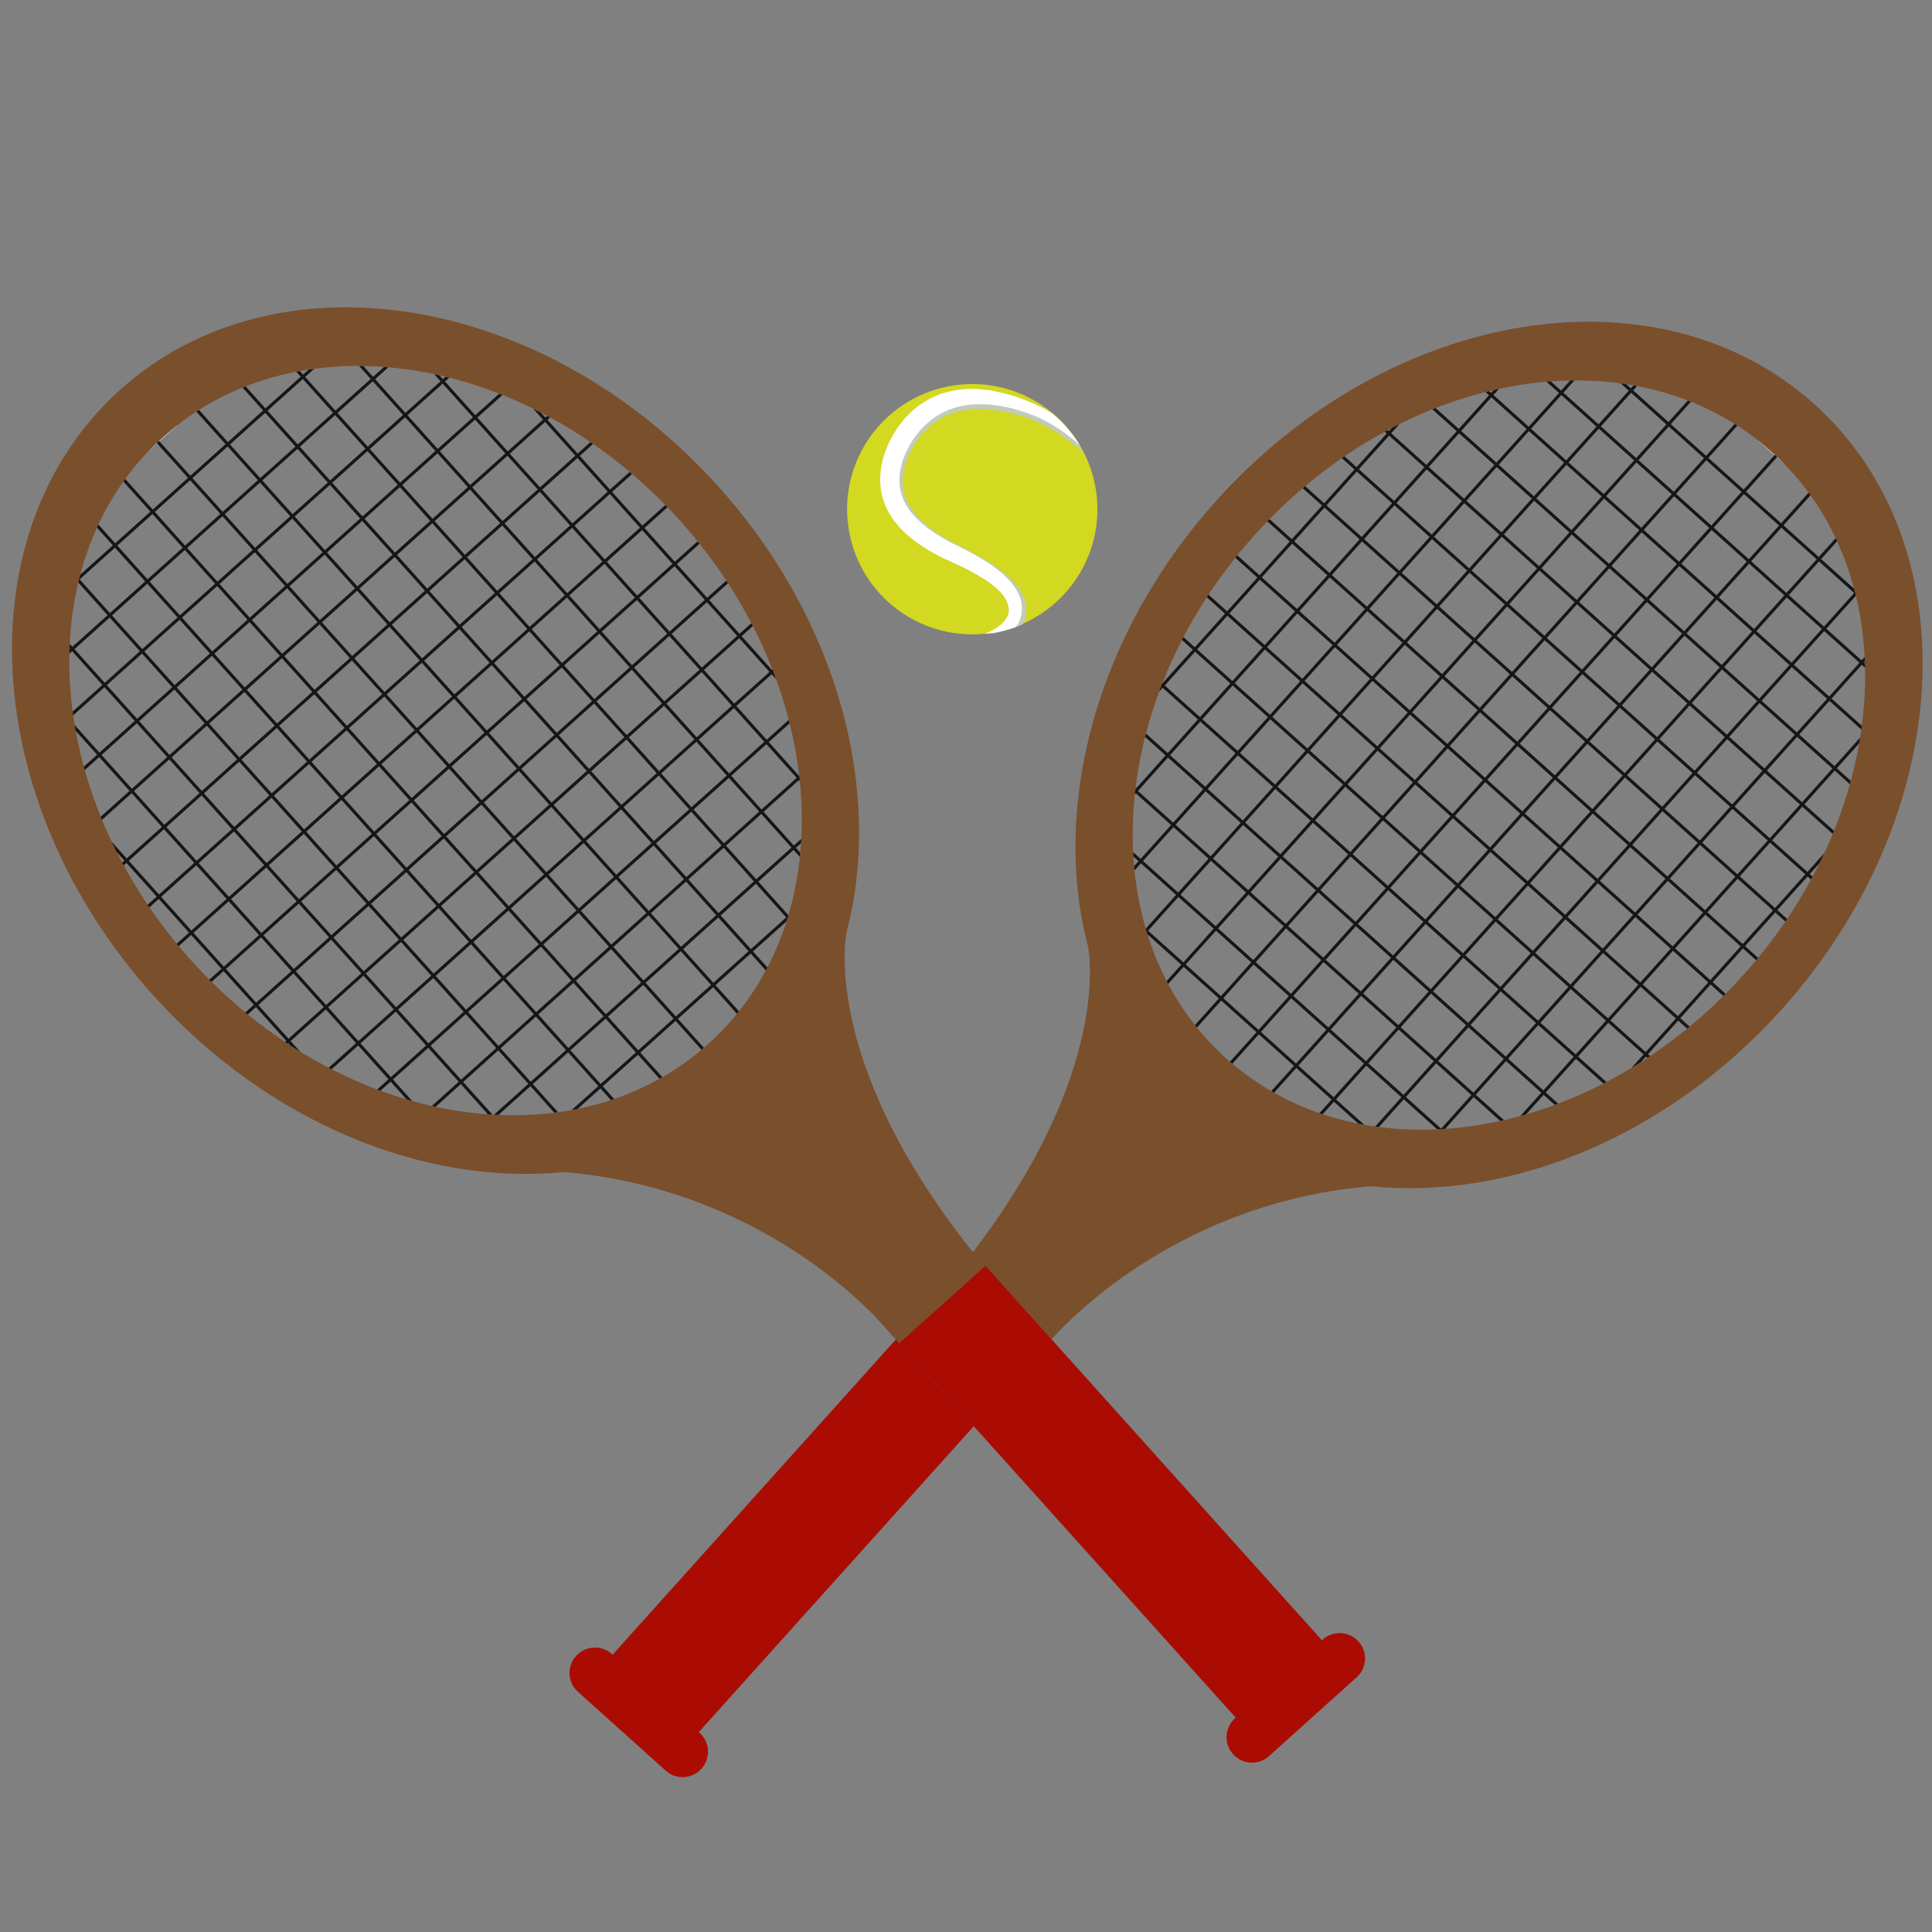 <?xml version="1.0" encoding="utf-8"?>
<!-- Generator: Adobe Illustrator 21.1.0, SVG Export Plug-In . SVG Version: 6.00 Build 0)  -->
<svg version="1.1" id="Warstwa_1" xmlns="http://www.w3.org/2000/svg" xmlns:xlink="http://www.w3.org/1999/xlink" x="0px" y="0px"
	 viewBox="0 0 1417.3 1417.3" style="enable-background:new 0 0 1417.3 1417.3;" xml:space="preserve">
<rect x="0" y="0" width="1417.3" height="1417.3" fill="#808080" stroke="none"/>
<style type="text/css">
	.st0{fill:#7A4F2C;}
	.st1{clip-path:url(#SVGID_2_);}
	.st2{fill:#161616;}
	.st3{fill:none;stroke:#B1B1B1;stroke-width:1.125;stroke-miterlimit:10;}
	.st4{fill:#AA0C04;}
	.st5{clip-path:url(#SVGID_4_);}
	.st6{fill:#D3D821;}
	.st7{fill:#C0CBBC;}
	.st8{fill:#FFFFFF;}
</style>
<g id="tennis2">
	<path class="st0" d="M1307.1,740.4c127.8-142.2,138.5-340.9,23.9-443.9c-114.6-103-311.1-71.2-438.8,70.9
		c-88.6,98.6-120.9,224.5-94.1,326.7c0,0,0-0.1,0-0.1c0,0,20.5,92.2-91.1,233.2l-268.1,298.3l63.2,56.8l272.9-303.7
		c19.7-21,99.7-97.5,230.6-108.4c0,0-0.1,0-0.1,0C1106.9,880.6,1222.2,834.9,1307.1,740.4z M899.6,776.5
		c-99.1-89-89.8-260.9,20.6-383.8c110.5-122.9,280.3-150.4,379.4-61.3c99.1,89,89.8,260.9-20.6,383.8
		C1168.5,838,998.7,865.5,899.6,776.5z"/>
	<g>
		<defs>
			<path id="SVGID_1_" d="M899.6,776.5c-99.1-89-89.8-260.9,20.6-383.8c110.5-122.9,280.3-150.4,379.4-61.3
				c99.1,89,89.8,260.9-20.6,383.8C1168.5,838,998.7,865.5,899.6,776.5z"/>
		</defs>
		<clipPath id="SVGID_2_">
			<use xlink:href="#SVGID_1_"  style="overflow:visible;"/>
		</clipPath>
		<g class="st1">
			<g>
				
					<rect x="1251" y="64.2" transform="matrix(0.668 -0.744 0.744 0.668 129.279 1058.549)" class="st2" width="2.3" height="640"/>
				
					<rect x="1274.7" y="37.8" transform="matrix(0.668 -0.744 0.744 0.668 156.804 1067.454)" class="st2" width="2.3" height="640"/>
				<line class="st3" x1="1061.7" y1="117.5" x2="1537.6" y2="545.3"/>
				
					<rect x="1227.2" y="90.7" transform="matrix(0.668 -0.744 0.744 0.668 101.754 1049.642)" class="st2" width="2.3" height="640"/>
				
					<rect x="1203.5" y="117.1" transform="matrix(0.668 -0.744 0.744 0.668 74.227 1040.729)" class="st2" width="2.3" height="640"/>
				
					<rect x="1179.7" y="143.5" transform="matrix(0.668 -0.744 0.744 0.668 46.703 1031.817)" class="st2" width="2.3" height="640"/>
				
					<rect x="1156" y="169.9" transform="matrix(0.668 -0.744 0.744 0.668 19.177 1022.913)" class="st2" width="2.3" height="640"/>
				
					<rect x="1132.2" y="196.4" transform="matrix(0.668 -0.744 0.744 0.668 -8.338 1014.023)" class="st2" width="2.3" height="640"/>
				
					<rect x="1108.5" y="222.8" transform="matrix(0.668 -0.744 0.744 0.668 -35.87 1005.108)" class="st2" width="2.3" height="640"/>
				
					<rect x="1084.7" y="249.2" transform="matrix(0.668 -0.744 0.744 0.668 -63.396 996.195)" class="st2" width="2.3" height="640"/>
				
					<rect x="1060.9" y="275.6" transform="matrix(0.668 -0.744 0.744 0.668 -90.922 987.284)" class="st2" width="2.3" height="640"/>
				
					<rect x="1037.2" y="302.1" transform="matrix(0.668 -0.744 0.744 0.668 -118.447 978.389)" class="st2" width="2.3" height="640"/>
				
					<rect x="1013.4" y="328.5" transform="matrix(0.668 -0.744 0.744 0.668 -145.973 969.483)" class="st2" width="2.3" height="640"/>
				
					<rect x="989.7" y="354.9" transform="matrix(0.668 -0.744 0.744 0.668 -173.497 960.576)" class="st2" width="2.3" height="640"/>
				
					<rect x="965.9" y="381.3" transform="matrix(0.669 -0.744 0.744 0.669 -201.025 951.641)" class="st2" width="2.3" height="640"/>
				
					<rect x="942.2" y="407.8" transform="matrix(0.668 -0.744 0.744 0.668 -228.545 942.757)" class="st2" width="2.3" height="640"/>
				
					<rect x="918.4" y="434.2" transform="matrix(0.668 -0.744 0.744 0.668 -256.068 933.845)" class="st2" width="2.3" height="640"/>
				<line class="st3" x1="657.8" y1="566.7" x2="1133.8" y2="994.5"/>
			</g>
			<g>
				
					<rect x="914.6" y="687.2" transform="matrix(0.668 -0.744 0.744 0.668 -102.56 1146.658)" class="st2" width="640" height="2.3"/>
				
					<rect x="942.1" y="712" transform="matrix(0.668 -0.744 0.744 0.668 -111.847 1175.368)" class="st2" width="640" height="2.3"/>
				<line class="st3" x1="1503.6" y1="499.9" x2="1075.8" y2="975.9"/>
				<line class="st3" x1="1531.2" y1="524.7" x2="1103.3" y2="1000.6"/>
				
					<rect x="887" y="662.4" transform="matrix(0.668 -0.744 0.744 0.668 -93.278 1117.95)" class="st2" width="640" height="2.3"/>
				
					<rect x="859.5" y="637.6" transform="matrix(0.668 -0.744 0.744 0.668 -83.988 1089.246)" class="st2" width="640" height="2.3"/>
				
					<rect x="831.9" y="612.9" transform="matrix(0.668 -0.744 0.744 0.668 -74.702 1060.536)" class="st2" width="640" height="2.3"/>
				
					<rect x="804.4" y="588.1" transform="matrix(0.668 -0.744 0.744 0.668 -65.418 1031.824)" class="st2" width="640" height="2.3"/>
				
					<rect x="776.8" y="563.4" transform="matrix(0.668 -0.744 0.744 0.668 -56.134 1003.121)" class="st2" width="640" height="2.3"/>
				
					<rect x="749.3" y="538.6" transform="matrix(0.668 -0.744 0.744 0.668 -46.848 974.412)" class="st2" width="640" height="2.3"/>
				
					<rect x="721.8" y="513.8" transform="matrix(0.668 -0.744 0.744 0.668 -37.558 945.709)" class="st2" width="640" height="2.3"/>
				
					<rect x="694.2" y="489" transform="matrix(0.668 -0.744 0.744 0.668 -28.275 916.996)" class="st2" width="640" height="2.3"/>
				
					<rect x="666.6" y="464.3" transform="matrix(0.668 -0.744 0.744 0.668 -18.986 888.288)" class="st2" width="640" height="2.3"/>
				
					<rect x="639.1" y="439.5" transform="matrix(0.668 -0.744 0.744 0.668 -9.704 859.579)" class="st2" width="640" height="2.3"/>
				
					<rect x="611.5" y="414.7" transform="matrix(0.668 -0.744 0.744 0.668 -0.416 830.873)" class="st2" width="640" height="2.3"/>
				<line class="st3" x1="1117.9" y1="153.2" x2="690.1" y2="629.1"/>
				<line class="st3" x1="1090.4" y1="128.4" x2="662.5" y2="604.4"/>
			</g>
		</g>
	</g>
	<path class="st4" d="M513.2,1271.1l-0.6-0.5L759.5,996l-63.2-56.8l-246.8,274.7l-0.6-0.5c-7.7-6.9-19.4-6.2-26.3,1.4
		c-6.9,7.7-6.3,19.4,1.4,26.3l64.3,57.8c7.6,6.9,19.4,6.3,26.3-1.4C521.5,1289.8,520.8,1278,513.2,1271.1z"/>
	<g>
		<path class="st0" d="M413.7,859.8c-0.1,0-0.1,0-0.1,0c130.9,10.9,211,87.4,230.6,108.4l272.9,303.7l63.2-56.8L712.2,916.7
			c-111.6-141-91.1-233.2-91.1-233.2c0,0,0,0.1,0,0.1c26.8-102.2-5.5-228.1-94.1-326.7C399.2,214.7,202.8,182.9,88.2,285.9
			c-114.6,103-103.9,301.7,23.9,443.9C197,824.3,312.3,870,413.7,859.8z M140.2,704.5C29.7,581.6,20.4,409.8,119.5,320.7
			c99.1-89,268.9-61.6,379.4,61.3C609.4,505,618.6,676.8,519.5,765.9C420.5,854.9,250.6,827.4,140.2,704.5z"/>
		<g>
			<defs>
				<path id="SVGID_3_" d="M519.5,765.9c99.1-89,89.8-260.9-20.6-383.8c-110.5-122.9-280.3-150.4-379.4-61.3
					c-99.1,89-89.8,260.9,20.6,383.8C250.6,827.4,420.5,854.9,519.5,765.9z"/>
			</defs>
			<clipPath id="SVGID_4_">
				<use xlink:href="#SVGID_3_"  style="overflow:visible;"/>
			</clipPath>
			<g class="st5">
				<g>
					
						<rect x="-153" y="372.5" transform="matrix(0.744 -0.668 0.668 0.744 -206.99 207.436)" class="st2" width="640" height="2.3"/>
					
						<rect x="-176.7" y="346.1" transform="matrix(0.744 -0.668 0.668 0.744 -195.413 184.78)" class="st2" width="640" height="2.3"/>
					<line class="st3" x1="357.5" y1="106.9" x2="-118.5" y2="534.7"/>
					
						<rect x="-129.2" y="398.9" transform="matrix(0.744 -0.668 0.668 0.744 -218.567 230.091)" class="st2" width="640" height="2.3"/>
					
						<rect x="-105.5" y="425.3" transform="matrix(0.744 -0.668 0.668 0.744 -230.144 252.747)" class="st2" width="640" height="2.3"/>
					
						<rect x="-81.7" y="451.8" transform="matrix(0.744 -0.668 0.668 0.744 -241.72 275.401)" class="st2" width="640" height="2.3"/>
					
						<rect x="-58" y="478.2" transform="matrix(0.744 -0.668 0.668 0.744 -253.299 298.055)" class="st2" width="640" height="2.3"/>
					
						<rect x="-34.2" y="504.6" transform="matrix(0.744 -0.668 0.668 0.744 -264.871 320.7)" class="st2" width="640" height="2.3"/>
					
						<rect x="-10.5" y="531" transform="matrix(0.744 -0.668 0.668 0.744 -276.452 343.36)" class="st2" width="640" height="2.3"/>
					
						<rect x="13.3" y="557.5" transform="matrix(0.744 -0.668 0.668 0.744 -288.027 366.018)" class="st2" width="640" height="2.3"/>
					
						<rect x="37" y="583.9" transform="matrix(0.744 -0.668 0.668 0.744 -299.607 388.673)" class="st2" width="640" height="2.3"/>
					
						<rect x="60.8" y="610.3" transform="matrix(0.744 -0.668 0.668 0.744 -311.182 411.324)" class="st2" width="640" height="2.3"/>
					
						<rect x="84.6" y="636.7" transform="matrix(0.744 -0.668 0.668 0.744 -322.76 433.977)" class="st2" width="640" height="2.3"/>
					
						<rect x="108.3" y="663.2" transform="matrix(0.744 -0.668 0.668 0.744 -334.336 456.631)" class="st2" width="640" height="2.3"/>
					
						<rect x="132.1" y="689.6" transform="matrix(0.744 -0.669 0.669 0.744 -345.916 479.302)" class="st2" width="640" height="2.3"/>
					
						<rect x="155.8" y="716" transform="matrix(0.744 -0.668 0.668 0.744 -357.488 501.94)" class="st2" width="640" height="2.3"/>
					
						<rect x="179.6" y="742.4" transform="matrix(0.744 -0.668 0.668 0.744 -369.066 524.596)" class="st2" width="640" height="2.3"/>
					<line class="st3" x1="761.3" y1="556.1" x2="285.4" y2="983.9"/>
				</g>
				<g>
					
						<rect x="183.4" y="357.7" transform="matrix(0.744 -0.668 0.668 0.744 -405.692 296.951)" class="st2" width="2.3" height="640"/>
					
						<rect x="155.9" y="382.5" transform="matrix(0.744 -0.668 0.668 0.744 -429.304 284.882)" class="st2" width="2.3" height="640"/>
					<line class="st3" x1="-84.5" y1="489.3" x2="343.4" y2="965.3"/>
					<line class="st3" x1="-112" y1="514.1" x2="315.8" y2="990"/>
					
						<rect x="211" y="333" transform="matrix(0.744 -0.668 0.668 0.744 -382.084 309.023)" class="st2" width="2.3" height="640"/>
					
						<rect x="238.5" y="308.2" transform="matrix(0.744 -0.668 0.668 0.744 -358.474 321.087)" class="st2" width="2.3" height="640"/>
					
						<rect x="266.1" y="283.4" transform="matrix(0.744 -0.668 0.668 0.744 -334.862 333.157)" class="st2" width="2.3" height="640"/>
					
						<rect x="293.6" y="258.7" transform="matrix(0.744 -0.668 0.668 0.744 -311.252 345.23)" class="st2" width="2.3" height="640"/>
					
						<rect x="321.2" y="233.9" transform="matrix(0.744 -0.668 0.668 0.744 -287.646 357.298)" class="st2" width="2.3" height="640"/>
					
						<rect x="348.7" y="209.1" transform="matrix(0.744 -0.668 0.668 0.744 -264.036 369.368)" class="st2" width="2.3" height="640"/>
					
						<rect x="376.2" y="184.4" transform="matrix(0.744 -0.668 0.668 0.744 -240.425 381.431)" class="st2" width="2.3" height="640"/>
					
						<rect x="403.8" y="159.6" transform="matrix(0.744 -0.668 0.668 0.744 -216.814 393.505)" class="st2" width="2.3" height="640"/>
					
						<rect x="431.4" y="134.8" transform="matrix(0.744 -0.668 0.668 0.744 -193.203 405.572)" class="st2" width="2.3" height="640"/>
					
						<rect x="458.9" y="110.1" transform="matrix(0.744 -0.668 0.668 0.744 -169.594 417.644)" class="st2" width="2.3" height="640"/>
					
						<rect x="486.5" y="85.3" transform="matrix(0.744 -0.668 0.668 0.744 -145.985 429.711)" class="st2" width="2.3" height="640"/>
					<line class="st3" x1="301.2" y1="142.6" x2="729.1" y2="618.5"/>
					<line class="st3" x1="328.8" y1="117.8" x2="756.7" y2="593.8"/>
				</g>
			</g>
		</g>
		<path class="st4" d="M906,1260.5l0.6-0.5L659.7,985.4l63.2-56.8l246.8,274.7l0.6-0.5c7.7-6.9,19.4-6.2,26.3,1.4
			c6.9,7.7,6.3,19.4-1.4,26.3l-64.3,57.8c-7.6,6.9-19.4,6.3-26.3-1.4C897.7,1279.2,898.3,1267.4,906,1260.5z"/>
	</g>
	<g>
		
			<ellipse transform="matrix(0.552 -0.834 0.834 0.552 7.532 762.078)" class="st6" cx="713.4" cy="374" rx="91.8" ry="91.8"/>
		<g>
			<path class="st7" d="M750.1,458.1c1.1-1.8,2.1-3.9,2.5-6.3l0.2-0.9l0-0.2c0,0.2,0-0.3,0-0.3l0-0.1l0-0.4c0-0.5,0.1-0.9,0.1-1.5
				c0-0.7,0-1.3,0-2c0-0.7-0.1-1.2-0.2-1.9c-0.6-5-2.8-9.8-5.9-13.8c-3-4.1-6.7-7.6-10.7-10.8c-4-3.2-8.3-6.1-12.8-8.9
				c-4.5-2.7-9.2-5.3-14-7.8c-2.4-1.2-4.8-2.4-7.2-3.7c-1.2-0.6-2.3-1.2-3.5-1.8c-1.1-0.6-2.3-1.3-3.4-1.9
				c-9.1-5.2-17.9-11.6-24.3-19.6c-1.6-2-2.9-4.1-4.2-6.2c-1.2-2.1-2.2-4.4-2.9-6.7c-1.5-4.6-1.9-9.4-1.4-14.2c0.5-4.9,2-9.7,4-14.5
				l1.7-3.7l1.7-3.2c0.7-1.1,1.3-2.2,2-3.2c0.7-1,1.5-2,2.2-3.1c3-4,6.5-7.6,10.4-10.5c3.8-3,8-5.4,12.5-7.1
				c4.5-1.7,9.2-2.9,13.9-3.4c4.7-0.6,9.6-0.5,14.3-0.1l0.9,0c-0.3-0.1,0,0-0.1,0l0.1,0l0.2,0l0.5,0.1l1.9,0.3
				c1.2,0.2,2.4,0.3,3.7,0.5c2.5,0.3,4.6,0.8,6.8,1.3c1.1,0.2,2.2,0.5,3.3,0.7c1.1,0.3,2.1,0.6,3.2,0.9c1.1,0.3,2.1,0.6,3.2,0.9
				c0.5,0.2,1,0.3,1.6,0.5c0.5,0.2,1,0.4,1.5,0.5c8.1,2.7,15.1,6.2,21.1,9.8c6,3.6,10.9,7.2,14.8,10.4c2,1.7,5.1,3.6,6.5,5
				c-4.4-8.3-11.5-18.6-19.7-25.3c-5.3-3.2-13.2-4.7-20-7.4c-0.5-0.2-1.1-0.5-1.6-0.7c-0.5-0.2-1.1-0.4-1.6-0.6
				c-1.1-0.4-2.2-0.8-3.3-1.2c-1.1-0.4-2.2-0.8-3.4-1.2c-1.2-0.3-2.4-0.7-3.6-1c-2.4-0.7-4.9-1.5-7.3-1.9c-1.2-0.3-2.4-0.5-3.6-0.8
				l-1.8-0.4l-0.5-0.1l-0.2-0.1l-0.1,0c-0.1,0,0.1,0-0.3-0.1l-1-0.1c-5.3-0.8-10.8-1.4-16.5-1.1c-5.7,0.1-11.6,1.2-17.3,2.9
				c-5.8,1.7-11.3,4.6-16.4,8.1c-5,3.6-9.6,7.9-13.4,12.7c-7.6,9.9-12.8,21.4-14.2,34.6c-0.6,6.5,0,13.5,2.2,19.9
				c1,3.2,2.4,6.3,4.1,9.2c1.7,2.9,3.5,5.6,5.6,8.1c4.2,5,8.9,9.2,13.8,12.9c4.9,3.7,10,6.8,15,9.5c1.3,0.7,2.5,1.3,3.8,2
				c1.3,0.6,2.6,1.3,3.8,1.9c2.5,1.1,4.9,2.3,7.3,3.4c4.7,2.2,9.2,4.5,13.5,6.9c4.2,2.4,8.3,4.8,11.8,7.4c3.6,2.6,6.7,5.4,9.1,8.3
				c2.4,2.9,3.9,5.9,4.4,8.8c0,0.4,0.1,0.7,0.2,1.1c0,0.3,0,0.6,0.1,0.9c0,0.4,0,0.9,0,1.4l0,0.4l0,0l0,0l-0.1,0.5
				c-0.2,1.2-0.6,2.4-1.2,3.6c-0.6,1.1-1.4,2.2-2.3,3.2c-0.9,1-1.9,1.9-3,2.7c-2.1,1.6-4.4,2.9-6.5,3.9c-1.3,0.6-2.4,1.1-3.6,1.6
				C734.8,463.6,742.6,461.4,750.1,458.1z"/>
		</g>
		<g>
			<path class="st8" d="M749.2,451.4l0.2-0.9l0-0.2c0,0.2,0-0.4,0-0.3l0-0.1l0-0.4c0-0.5,0.1-0.9,0.2-1.5c0-0.7,0-1.4,0-2.1
				c0-0.7-0.1-1.3-0.1-1.9c-0.5-5.1-2.7-10-5.7-14.1c-3-4.1-6.6-7.7-10.6-10.9c-4-3.2-8.3-6.2-12.8-8.9c-4.5-2.7-9.2-5.3-14-7.7
				c-2.4-1.2-4.8-2.4-7.2-3.6c-1.2-0.6-2.3-1.2-3.5-1.8c-1.1-0.6-2.3-1.3-3.4-1.9c-9.1-5.2-18-11.6-24.2-19.7
				c-1.6-2-2.9-4.1-4.1-6.3c-1.2-2.2-2.1-4.4-2.8-6.8c-1.4-4.7-1.7-9.6-1.2-14.6c0.6-5,2.1-10,4.2-14.9l1.8-3.8l1.8-3.3
				c0.7-1.1,1.4-2.2,2.1-3.3c0.8-1.1,1.5-2.1,2.3-3.2c3.1-4.2,6.7-7.8,10.6-10.9c3.9-3.1,8.2-5.7,12.8-7.5c4.6-1.8,9.3-3.1,14.1-3.7
				c4.8-0.7,9.7-0.6,14.4-0.4l0.9,0c-0.3-0.1,0,0-0.1,0l0.1,0l0.2,0l0.5,0.1l1.9,0.2c1.2,0.2,2.5,0.3,3.7,0.5
				c2.5,0.2,4.7,0.8,6.9,1.2c1.1,0.2,2.2,0.4,3.3,0.7c1.1,0.2,2.2,0.6,3.2,0.9c1.1,0.3,2.1,0.6,3.2,0.9c0.5,0.1,1,0.3,1.6,0.4
				c0.5,0.2,1,0.4,1.5,0.5c8.1,2.6,15.2,6.1,21.2,9.7c6,3.6,10.9,7.2,14.8,10.4c2,1.7,3.8,3.3,5.2,4.7c-5.2-8.8-12-16.8-20.2-23.6
				c-5.3-3.2-11.3-6.4-18-9c-0.5-0.2-1.1-0.4-1.6-0.7c-0.5-0.2-1.1-0.4-1.6-0.6c-1.1-0.4-2.2-0.8-3.3-1.2c-1.1-0.4-2.3-0.8-3.4-1.2
				c-1.2-0.3-2.4-0.7-3.6-1c-2.4-0.7-5-1.4-7.3-1.8c-1.2-0.2-2.4-0.5-3.6-0.8l-1.8-0.4l-0.5-0.1l-0.2,0l-0.1,0c-0.1,0,0.1,0-0.3-0.1
				l-1-0.1c-5.3-0.7-10.9-1.3-16.7-0.9c-5.8,0.2-11.7,1.4-17.6,3.2c-5.9,1.8-11.5,4.9-16.7,8.5c-5.2,3.7-9.8,8.2-13.8,13.3
				c-7.8,10.2-13.3,22.1-14.9,35.6c-0.7,6.7-0.2,13.8,1.9,20.4c1,3.3,2.4,6.5,4,9.4c1.6,2.9,3.5,5.7,5.6,8.2
				c4.1,5.1,8.8,9.3,13.7,13c4.9,3.7,10,6.8,15,9.5c1.3,0.7,2.5,1.3,3.8,2c1.3,0.6,2.6,1.3,3.8,1.8c2.5,1.1,4.9,2.2,7.3,3.3
				c4.7,2.2,9.3,4.4,13.5,6.8c4.2,2.4,8.3,4.8,11.8,7.4c3.6,2.6,6.7,5.4,9,8.3c2.4,2.9,3.8,6,4.4,8.9c0,0.4,0.1,0.8,0.2,1.1
				c0,0.3,0,0.6,0.1,0.9c0,0.4,0,1-0.1,1.4l0,0.4l0,0l0,0l-0.1,0.5c-0.2,1.3-0.6,2.5-1.3,3.7c-0.6,1.2-1.5,2.3-2.4,3.3
				c-0.9,1-2,2-3.1,2.8c-2.2,1.7-4.5,3-6.6,4.1c-1.4,0.7-2.8,1.3-4,1.9c7.7-0.8,15.2-2.5,22.5-5.1c0.5-0.7,1.1-1.4,1.6-2.1
				C747.7,456.2,748.7,453.9,749.2,451.4z"/>
		</g>
	</g>
</g>
</svg>
